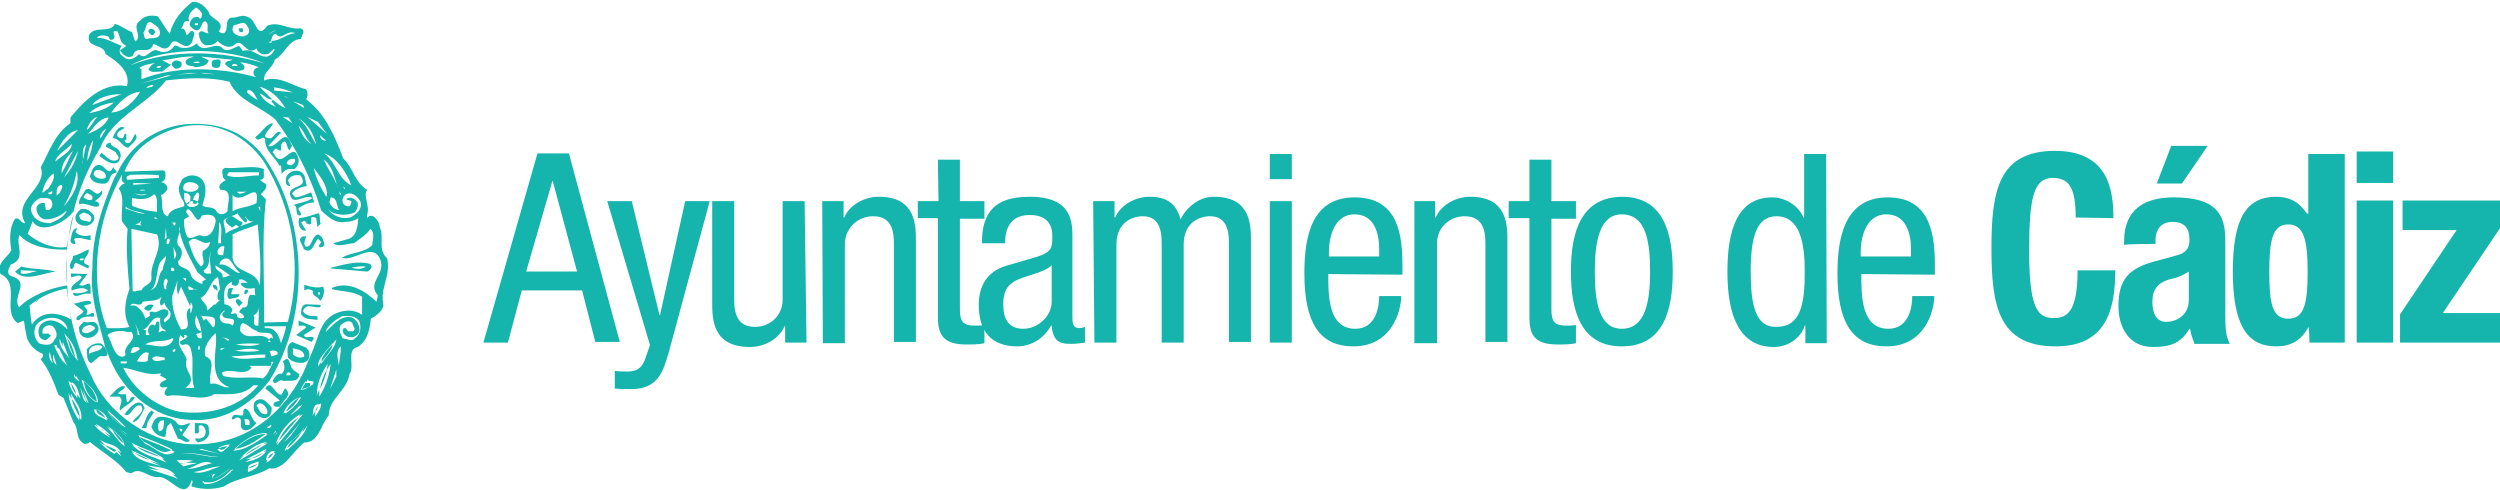 <?xml version="1.0" encoding="utf-8"?>
<!-- Generator: Adobe Illustrator 26.2.1, SVG Export Plug-In . SVG Version: 6.00 Build 0)  -->
<svg version="1.1" id="logo" xmlns="http://www.w3.org/2000/svg" xmlns:xlink="http://www.w3.org/1999/xlink" x="0px" y="0px"
	 viewBox="0 0 397.7 78" style="enable-background:new 0 0 397.7 78;" xml:space="preserve">
<style type="text/css">
	.st0{fill:#15B4AC;}
</style>
<g id="_Grupo_">
	<path id="_Trazado_" class="st0" d="M38.5,5.1c0.3,0,0.1-0.4,0.1-0.6h-0.6C38,4.8,38,5.2,38.5,5.1z"/>
	<path id="_Trazado_2" class="st0" d="M24.3,5.6c0.2-0.2,0.5-0.4,0.3-0.7c-0.2-0.5-1.3-0.4-0.9,0.3C23.9,5.4,24,5.6,24.3,5.6z"/>
	<path id="_Trazado_3" class="st0" d="M34.2,9.5c-0.3,0-0.6,0.3-0.5,0.7c0,0,0,0.1,0,0.1c0,0.5,0.5,0.5,0.9,0.5s0.5-0.6,0.5-1
		C35,9.3,34.6,9.5,34.2,9.5z"/>
	<path id="_Trazado_4" class="st0" d="M27.3,10.3c0.1,0.2,0.5,0.8,0.9,0.6c0.4,0,0.7-0.3,0.7-0.7c0-0.1,0-0.2,0-0.2
		C28.4,9.4,27.4,9.5,27.3,10.3z"/>
	<path id="_Trazado_compuesto_" class="st0" d="M46.6,56.4l0-1c0.7,0.2,1.8,0.3,1.8,1.3C47.8,57.1,47.1,56.8,46.6,56.4z M48.7,55.3
		c0,0-1.3-0.5-2.2-0.9c-1.1,0.5-0.7,1.7-0.7,2.5c0.7,0.7,1.5,0.9,2.5,0.8l0.4-0.2c0.6-0.2,0.6-1.4,0.4-1.7L48.7,55.3"/>
	<path id="_Trazado_compuesto_2" class="st0" d="M46.2,59.7h-0.7c0.1-0.3,0.3-0.7,0.7-0.3V59.7z M45,57.5c0.4,0.7,0.3,1.5-0.2,2
		c-0.5-0.3-1.1,0.5-1.4,1c0.3,1.2,0.9-0.4,1.7,0.1c0.9-0.1,2.5,0.3,2.5-1.1L47,59.1C45.7,58.4,46.4,56.2,45,57.5"/>
	<path id="_Trazado_5" class="st0" d="M45.3,61.8l-0.5,1c-1.2,0-1.6-2.6-2.6-1l2.3,1.9c-0.3,0.3-0.9,0-1,0.7c0.2,0.4,0.6,0.3,1,0.3
		c0.3-0.5,0.7-1,1.1-1.4l0.1-0.3c0.3-0.1,0.1-0.4,0.1-0.6C45.7,62.1,45.5,61.8,45.3,61.8z"/>
	<path id="_Trazado_compuesto_3" class="st0" d="M16.8,28.2v0.1c-0.7,0.3-1.5,0.1-1.9-0.5C14.9,26.3,17.2,27.3,16.8,28.2z
		 M16.7,29.2c1-0.2,0.5-1.4,1.6-1.7l0.3-0.1L18,26.6c-0.9,1.9-1.4-1.1-2.8-0.2c-0.6,0.4-0.6,1-0.9,1.6C14.5,29,15.7,29.3,16.7,29.2"
		/>
	<path id="_Trazado_compuesto_4" class="st0" d="M14.2,56.3c-0.3-1.2,1.2-1.7,2.1-1.2C16.1,55.9,14.9,55.8,14.2,56.3z M16.8,55.5
		l0-0.1l-0.6-0.7c-0.9-0.3-1.9,0.2-2.4,0.9c0.1,0.8-0.1,1.8,0.7,2.2l1.2-1c0.4-0.4,1.5,0.3,1.4-0.7v0L16.8,55.5"/>
	<path id="_Trazado_compuesto_5" class="st0" d="M46.9,25.3c0.2,0.5-0.2,0.7-0.5,1c-0.3,0-0.6-0.1-0.8-0.3
		C45.7,25.3,46.5,25.2,46.9,25.3z M42.2,22.2c-0.2,1.6,1.6,2.9,2.3,4.2l0.2-0.1l0.1,1.4c0.5-0.7,1-0.9,2-0.8c0.5-0.3,0.8-1,0.7-1.6
		c-0.8-3.3-2.6,1.9-3.9-0.8c-0.5-0.3,0.1-0.7,0.3-0.9c0.2,0.2,0.5,0.4,0.8,0.3c0-0.4-0.1-1.3,0.6-1.4c0.5,0.4,0.3,1.2,0.8,1.4
		c0-0.3,0.6-0.7,0.2-1c-0.9-2.9-2.3,0.9-3.6,0.3l2-2.1c-0.7-0.5-1,0.6-1.6,0.9c-2.2,0,0.2-1.6,0.3-2.4c-1,0-1.9,1.7-2.8,2.2
		C41.1,22.9,41.8,21.3,42.2,22.2"/>
	<path id="_Trazado_6" class="st0" d="M20.4,23.5c0.6-0.7,1.8-1.4,1.1-2.2l-0.6,1.1c-0.3,0.5-0.8,0.5-1.1,0c0,0,0.1-0.2,0.3-0.2
		v-0.9h-0.3c0,0.2-0.1,0.5-0.3,0.7c-0.3,0-0.6-0.1-0.8-0.3c-0.3-0.9,0.9-1,1.1-1.4c-1-0.5-1.6,1-1.9,1.7
		C19,21.9,19.4,23.4,20.4,23.5z"/>
	<path id="_Trazado_7" class="st0" d="M18.8,25.8c0.5-0.7,0.6-1.5-0.1-2.1c-0.3-0.3-1.1-0.4-1.1-1c-0.4,0-0.7,0.2-0.8,0.6l1.6,0.9
		c0.1,0.4,0.8,0.8,0.3,1.2c-1.1,0.6-1.9-0.7-2.6-1.1l-0.3,0.5C16.6,25.4,17.8,26.4,18.8,25.8z"/>
	<path id="_Trazado_8" class="st0" d="M46.7,27.2c-0.9,0.3-1.4,0.9-1.2,1.9c0,0.3,0.3,0.5,0.6,0.5c0,0,0.1,0,0.1,0l-0.4-0.9
		c0.4-0.9,1.4-0.9,2-0.8c1.4,2.1-1.4,1.4-1.7,2.8c0.3,2.4,2.4,0,3.6,0.8c-0.9,0.7-2,0.7-3,1.1c0.9,0.3,0,1.6,1.1,1.7
		c0.3-0.4-0.4-0.8-0.3-1.2c0.7-0.5,1.6-0.9,2.5-0.9c-0.3-0.7-0.2-0.9-0.5-1.6c-0.8,0.3-1.6,0.7-2.5,0.8c-0.2-0.2-0.5-0.4-0.5-0.7
		c0.6-0.7,1.5-1,2.3-1.1l-0.3-1.4C48.3,27.4,47.5,27,46.7,27.2z"/>
	<path id="_Trazado_compuesto_6" class="st0" d="M14.2,30.9c0.2,0,0.3,0.2,0.5,0.3v0.5c-0.5,0.3-1,0-1.4-0.3
		C13.4,31,13.8,30.5,14.2,30.9z M15.7,32.8c0.2-0.6-0.2-0.7-0.6-0.8c0.5-0.4,1.4-1,1.1-1.7c-1,1.5-1.5-0.8-2.6-0.1
		c-0.4,0.8-1.2,1.5-1,2.3C13.7,32.1,14.9,33.2,15.7,32.8"/>
	<path id="_Trazado_9" class="st0" d="M30.2,32c-0.2,0.1-0.3,0.2-0.5,0.4C29.9,32.5,30.1,32.5,30.2,32z"/>
	<path id="_Trazado_10" class="st0" d="M30.7,31.8c0,0.3,0,0.5,0.1,0.6c0,0,0.4,0.2,0.7-0.3C31.2,31.9,30.9,31.8,30.7,31.8z"/>
	<path id="_Trazado_compuesto_7" class="st0" d="M13.3,33.8c0.5,0.2,0.9,0.2,1.2,0.7c0.1,0.3,0,0.7-0.3,0.8c0,0-0.1,0-0.1,0
		c-0.5-0.3-1.2,0-1.4-0.7C12.4,34.1,12.9,34.1,13.3,33.8z M13.9,35.9c0.7-0.2,1.4-0.9,1-1.7c-0.5-0.6-1.2-1.2-2.1-0.9
		c-0.3,0.3-0.9,0.9-0.8,1.4C12,35.6,13,36,13.9,35.9"/>
	<path id="_Trazado_11" class="st0" d="M47.5,35.3c0,0.7,0.4,1.5,1.2,1.4l-0.8-1.3l0.5-0.3c0.1,0.1,0.4,0.2,0.3,0.4
		c1.7,0.9-0.1-1.7,1.6-0.8l0.2,1.4l0.5-0.5c-0.2-0.5,0-1.2-0.3-1.7c-1,0.3-2,0.7-3.1,0.8L47.5,35.3z"/>
	<path id="_Trazado_12" class="st0" d="M14.9,50.4c0.3-1.4-0.8,0-1.2-0.4c0.6-0.6-0.4-1.2-0.3-1.4l1.1-0.3c0-1-2.1,0-2.8,0l1.6,1.2
		c-0.3,0.7-1.3,0.6-1.1,1.4c0.2,0,0.3,0,0.3,0.1C13.1,50.3,14,50.3,14.9,50.4z"/>
	<path id="_Trazado_13" class="st0" d="M37.7,47.6C37.1,48,38,48.5,38,48.8l0.6-0.7C38.3,48,38.2,47.5,37.7,47.6z"/>
	<path id="_Trazado_14" class="st0" d="M23.8,49.4c0.4-0.2,0.4-0.7,0.7-0.8c-0.6-0.4-1.3,0-1.6,0.5C23.2,49.3,23.4,49.5,23.8,49.4z"
		/>
	<path id="_Trazado_15" class="st0" d="M47.9,50c0.7,1,1.7,0.7,2.6,0.9v-0.6c-0.9,0-1.9,0-2.3-0.8c0.5-1.5,1.9-0.3,2.8-0.7v-0.3
		l-2.3-0.1C47.9,48.5,47.9,49.4,47.9,50z"/>
	<path id="_Trazado_16" class="st0" d="M47.5,51v0.8c0.5,0.1,1-0.2,1.2,0.3l-1.6,1.2l2.5,1.1c0-0.2,0.6-0.5,0.1-0.8
		c-0.5-0.1-1.1,0.3-1.4-0.3l1.9-1.2L47.5,51z"/>
	<path id="_Trazado_compuesto_8" class="st0" d="M13.1,52.8c-0.2-0.8,0.7-1,1.2-1.1c0.3,0.1,1.2,0.3,0.6,0.8
		C14.4,52.8,13.7,53.3,13.1,52.8z M14.7,53.6c0.6-0.3,1.2-0.9,0.9-1.7c-0.5-1.2-1.4-0.4-2.3-0.7c-0.3,0.4-0.9,0.7-0.7,1.2
		C12.6,53.6,13.8,54,14.7,53.6"/>
	<path id="_Trazado_17" class="st0" d="M21.4,63.2c-0.8-0.3-0.6,0.7-1.2,0.8l-0.2-1.3c-0.4,0-0.9,0.1-1.2-0.1c0.3-0.5,1-0.6,1.1-1.1
		c-0.9-0.4-1.8,1-2.5,1.6H19c0.8,0.7-0.2,1.5,0.1,2.2C19.9,64.5,21.3,63.9,21.4,63.2z"/>
	<path id="_Trazado_compuesto_9" class="st0" d="M42.2,65.9c-0.9,0-1-0.9-1.4-1.4c0.6-0.8,1.4,0,1.7,0.7
		C42.5,65.4,42.7,65.9,42.2,65.9z M41,63.6c-0.7,0.2-0.7,1-0.6,1.7c0.4,0.7,1,1.3,1.8,1.2s1.1-0.9,1-1.7C42.6,64.2,42,63.2,41,63.6"
		/>
	<path id="_Trazado_18" class="st0" d="M19.8,65.9c1.1,0.7,1.2-1.6,2.6-1.4c0.9,1-1,1.9-1.3,2.6c0.9,0.1,1.5-1.4,1.9-2.2
		C22.2,62.8,20.4,65.1,19.8,65.9z"/>
	<path id="_Trazado_compuesto_10" class="st0" d="M39.7,67.6h-0.7l-0.1-0.9c0.3-0.1,0.7,0,0.8,0.3c0,0,0,0.1,0,0.1L39.7,67.6z
		 M39.1,65c-0.7,0.1-0.2,0.8-0.5,1.1l-1.2-0.1c-0.3,0-0.5,0.3-0.5,0.6c0,0,0,0.1,0,0.1c0.3,0.1,0.5-0.2,0.8-0.3
		c1.2,0.1,0.2,1.4,0.9,1.9c0.9,0.5,1.7-0.4,2.2-1C39.9,66.7,39.9,65.3,39.1,65"/>
	<path id="_Trazado_19" class="st0" d="M24.1,65.3c-0.9,0.7-0.9,1.9-1.6,2.8h0.8c0-1,0.7-1.7,1.2-2.5L24.1,65.3z"/>
	<path id="_Trazado_compuesto_11" class="st0" d="M28.8,68.7l-0.3-0.5c0.2,0,0.4,0,0.5,0.1S28.9,68.6,28.8,68.7z M25.3,68.6
		c-0.3-0.7-0.2-1.9,0.8-1.7C26,67.4,26.2,68.6,25.3,68.6 M28.3,67.5c-0.5-0.9-1.7-1.2-2.8-1.2c-0.8,0-1.2,0.9-1.4,1.6
		c0.3,1,1.2,1.6,2.2,1.6c0.2-0.8,0-1.8,0.9-2.2l1.1,2.5c0.7,0,1.2,0.9,1.9,0.3L29,69.2l1.3-1.9C29.6,67.4,29,67.9,28.3,67.5"/>
	<path id="_Trazado_20" class="st0" d="M31,67.3v1.6c1.4,0.4-0.1-1.6,1.2-1.2c0.4,0.3,0.6,0.8,0.5,1.2c-0.1,0.8-0.9,1-1.6,0.8V70
		c0.2,0.2,0.3,0.5,0.7,0.3c0.7-0.1,1.8-0.9,1.4-1.9C33.4,67,31.9,67.4,31,67.3z"/>
	<path id="_Trazado_21" class="st0" d="M12,56.9c-0.3-1.2-0.7-2.3-1.4-3.3C11.1,54.8,11.2,56,12,56.9z"/>
	<path id="_Trazado_22" class="st0" d="M10.3,55.9L10,55.1C10.1,55.4,10.2,55.6,10.3,55.9z"/>
	<path id="_Trazado_23" class="st0" d="M10.1,57.3l-0.8-1.6C9.5,56.2,9.8,56.7,10.1,57.3z"/>
	<path id="_Trazado_24" class="st0" d="M12.1,60.2c0,0.1,0.1,0.2,0.1,0.3l0,0L12.1,60.2z"/>
	<path id="_Trazado_25" class="st0" d="M15.4,63.9c-0.1-1.3-1-2.4-2.1-3.3C13.5,61.9,14.1,63.3,15.4,63.9z"/>
	<path id="_Trazado_26" class="st0" d="M12.1,62.7c-0.1-0.6-0.4-1.2-0.8-1.7C11.4,61.6,11.7,62.2,12.1,62.7z"/>
	<path id="_Trazado_27" class="st0" d="M11.4,63.4c0.2,1,0.7,2,1.3,3C12.6,65.2,12,64.3,11.4,63.4z"/>
	<path id="_Trazado_28" class="st0" d="M15.3,65.1c0,0.8,0.9,1,1.5,1.4C16.4,65.9,15.9,65.4,15.3,65.1z"/>
	<path id="_Trazado_29" class="st0" d="M19.6,67.8l-2.4-2.2C17.8,66.5,18.6,67.3,19.6,67.8z"/>
	<path id="_Trazado_30" class="st0" d="M16.1,68.2c0.1,0.1,0.3,0.2,0.4,0.3C16.3,68.5,16.2,68.3,16.1,68.2z"/>
	<path id="_Trazado_31" class="st0" d="M19.7,70.5c-0.5-0.9-1.1-1.6-1.9-2.2C18.4,69.2,19,70.2,19.7,70.5z"/>
	<path id="_Trazado_32" class="st0" d="M22.9,70.3c1.4,0.5,2.8,2.3,4.3,1.3c-1.7-0.8-3.3-1.4-5.1-2.1L22.9,70.3z"/>
	<path id="_Trazado_33" class="st0" d="M18.2,71.9l0.3-0.3c-0.6-0.3-1.2-0.6-1.8-0.8C17.1,71.2,17.7,71.6,18.2,71.9z"/>
	<path id="_Trazado_34" class="st0" d="M25.5,72.7c-1.2-0.7-2.6-1.1-3.8-1.7C22.8,71.9,24.2,72.3,25.5,72.7z"/>
	<path id="_Trazado_35" class="st0" d="M21.4,72c0.7,0.6,1.6,1,2.5,1.2L21.4,72z"/>
	<path id="_Trazado_36" class="st0" d="M28.6,73.7l0.1,0.1c0.2,0,0.5-0.1,0.7-0.1H28.6z"/>
	<path id="_Trazado_37" class="st0" d="M25.8,74.9c0.5,0.1,1,0.3,1.5,0.5C26.9,75.2,26.4,75,25.8,74.9z"/>
	<path id="_Trazado_38" class="st0" d="M51.1,57.6c0.8-0.9,1.7-1.9,1.8-2.8C52.1,55.6,51.2,56.6,51.1,57.6z"/>
	<path id="_Trazado_39" class="st0" d="M50.9,61.9c0.5-1,0.9-2,1.1-3.1C51.4,59.8,51.1,60.8,50.9,61.9z"/>
	<path id="_Trazado_40" class="st0" d="M49,61.6c0.1-0.1,0.2-0.1,0.3-0.2c0.3-0.7-0.4-0.4-0.7-0.5l-0.6,1
		C48.5,61.8,48.7,61.7,49,61.6z"/>
	<path id="_Trazado_41" class="st0" d="M45.5,65.5c0.9-0.6,1.6-1.3,2.1-2.3C46.7,63.8,45.9,64.6,45.5,65.5z"/>
	<path id="_Trazado_42" class="st0" d="M50.2,65.5c0.2-0.3,0.3-0.6,0.4-0.9C50.4,64.8,50.2,65.1,50.2,65.5z"/>
	<path id="_Trazado_43" class="st0" d="M44.3,70.2l3.2-3.8C46.1,67.3,45,68.6,44.3,70.2z"/>
	<path id="_Trazado_44" class="st0" d="M42.7,67.9c0.1,0,0.3-0.2,0.3-0.3L42.7,67.9L42.7,67.9z"/>
	<path id="_Trazado_45" class="st0" d="M48,68.7c-0.9,0.9-2,1.6-2.3,2.6C46.6,70.6,47.4,69.7,48,68.7z"/>
	<path id="_Trazado_46" class="st0" d="M37.4,71.4c1.8-0.2,3.4-1.3,4.9-2.4C40.3,69.1,38.8,70.2,37.4,71.4z"/>
	<path id="_Trazado_47" class="st0" d="M38.9,72.5l2.9-1.8C40.8,71.1,39.7,71.7,38.9,72.5z"/>
	<path id="_Trazado_48" class="st0" d="M36.2,71c-0.5,0-0.9,0.1-1.4,0.3l0.1,0.1C35.4,71.8,35.8,71.3,36.2,71z"/>
	<path id="_Trazado_49" class="st0" d="M40.1,72.9c0.7-0.1,1.3-0.5,1.8-0.9L40.1,72.9z"/>
	<path id="_Trazado_50" class="st0" d="M43.5,72.1c-0.5,0.1-0.8,0.5-0.9,0.9C42.9,72.8,43.3,72.5,43.5,72.1z"/>
	<path id="_Trazado_51" class="st0" d="M39.5,74.5C39.5,74.5,39.5,74.5,39.5,74.5c0.6-0.1,1-0.3,1.5-0.7
		C40.5,74,39.8,74.2,39.5,74.5z"/>
	<path id="_Trazado_52" class="st0" d="M36.9,74.6h-0.3c-0.9,0.5-1.8,1.5-2.8,1.5c0,0,0,0,0-0.1l0,0c-0.1-0.2,0-0.4,0.2-0.6
		c-0.7,0.1-1.3,0.5-1.8,1l0.3,0.3C34.3,77,35.7,75.9,36.9,74.6z"/>
	<polygon id="_Trazado_53" class="st0" points="5.8,48 6.4,47.4 5.6,48 	"/>
	<path id="_Trazado_compuesto_12" class="st0" d="M60.1,47L59.9,48c-1.7-1.6-4.3-3.4-7.1-2.2V46c1.6,0.4,3.4,0.3,4.8,1.2v2.9
		c-1.3-1-3.1-0.8-4.5-0.1c-2.1,1.2-2.4,3.4-3.2,5.4l-1.7,4c-0.7,1.2-1,2-2,3.3l-0.4,0.6c-4.1,5.2-9.7,7.9-16.5,7.3
		c-6.2-0.7-12.4-5.1-14.9-11.1c-2.2-4.4-3.5-9.2-3.7-14.1C8,45.8,4.9,47,3,48.9c-1.1-1.9,2-4.1-1.3-5c-0.8-0.5-0.2-1.3,0-1.8
		c2.6-0.9,0.7-3.3,1.4-4.7c1.7,1.9,5,2.4,7.5,2.3v1c0-1,0.2-2.1,0.3-3.1l-0.3,1.7c-3.3,0.5-6.2-2.1-6.2-2.1l0.8-2
		c1.4,2.3,5.4,0,6.4-1.5l0,0.3c0.9-3.8,2.4-7.3,4.4-10.6c2-4.9,7.5-6.8,10.4-10.6c3.4-0.4,6.9-0.6,10.1,0.2c1.3,3,4.9,3.9,7.3,6
		c3.3,4.4,5.7,9.3,7.3,14.5c1.1,1,2.2,2.1,3.9,1.8c0.7,0,1.4-0.2,2-0.6c-0.1,1.2-0.2,3.1-1.9,3.4L53,38.7c1,0.7,2.2,0,3.3,0
		c0.9-0.7,2.1-1.4,2.6-2.3c0.8,0.7,0.4,1.7,0.3,2.6c-1.3,1.3-3.4,1.1-4.8,2c1.9,0.7,4.9-2.6,6.1,0.3C61.4,43.7,58.3,44.9,60.1,47z
		 M56.5,53.8c-0.5,0.6-1.4,0.1-2,0c-0.3-0.6-0.7-1.4-0.3-2.1c0.5-0.4,1.4-1,1.9-0.2c0,0.4,0.6,0.8,0.1,1.2h-0.9
		c0-0.3-0.2-0.3-0.3-0.5h-0.3c-0.5,0.5,0.1,1.2,0.7,1.4c0.8,0.2,1.6-0.2,1.8-1c0,0,0,0,0-0.1c0-0.9-0.5-1.6-1.2-2
		c-1.9-0.5-3.3,1.6-4.2,2.3c0.4-1.2,1.6-1.9,2.6-2.5c1-0.1,2.3-0.1,2.8,0.9C57.5,52.2,57.3,53.2,56.5,53.8 M53.9,58.1
		c-0.1-0.9-0.6-2.2,0.3-3C54.3,56,54,57.1,53.9,58.1 M51.1,57.9c0-0.1,0-0.2,0-0.3c-0.2,0.2-0.3,0.4-0.5,0.7
		c-0.1-1.3,1.4-2.5,2.3-3.7c0,0,0,0.1,0,0.1c0.2-0.2,0.4-0.5,0.6-0.7C53.4,55.3,51.9,56.6,51.1,57.9 M53.5,59.9l-1,2l1-3.1V59.9
		 M50.8,63.1c0-0.4,0-0.8,0-1.1c-0.1,0.3-0.3,0.6-0.4,0.9c0-1.9,0.7-3.5,1.7-5c0,0.4-0.1,0.8-0.2,1.1c0.2-0.4,0.4-0.7,0.7-1.1
		C52.4,59.7,51.8,61.5,50.8,63.1 M50.1,66.3c0-0.3,0.1-0.6,0.1-0.9c-0.1,0.3-0.4,0.5-0.5,0.8c0.2-0.7,0-1.8,0.9-1.9c0,0,0,0.1,0,0.1
		c0.1-0.1,0.3-0.2,0.5-0.2C51.1,65,50.5,65.7,50.1,66.3 M45.7,71.6c0-0.1,0-0.2,0-0.2c-0.1,0.1-0.3,0.2-0.4,0.4
		c0.1-1.5,2.5-2.3,3.1-3.9c-0.1,0.3-0.2,0.6-0.4,0.9c0.4-0.3,0.7-0.8,0.9-1.2C48.5,69.2,47.1,70.3,45.7,71.6 M47.8,67.2l-1.7,2.3
		l-1,0.9L47.8,67.2 M47.8,62l0.8-1.4c0,0.1,0,0.2,0.1,0.2l0.3-0.5c0,0.7,1.2-0.1,0.8,0.8c-0.2,0.2-0.5,0.4-0.8,0.5
		C48.7,61.9,48.2,62,47.8,62 M46.1,66.1l1.7-1.7C47.4,65.2,46.8,65.6,46.1,66.1 M48.1,64.3c-0.4,0.8-1.1,1.2-1.8,1.7L48.1,64.3
		 M47.9,63.2c-0.5,1-1.5,1.9-2.5,2.6c0,0,0-0.1,0-0.2c-0.1,0.1-0.2,0.1-0.3,0.2c0.2-1,1.4-2.1,2.3-2.5l0,0
		C47.7,63.3,47.9,63.2,47.9,63.2 M43.9,70.6c0.4-1.6,2.1-3.8,3.9-4.7l-0.3,0.4c0.2-0.1,0.4-0.3,0.7-0.4l-4.1,4.9
		c0-0.2,0.1-0.5,0.2-0.7L43.9,70.6 M44.1,68.8v0.1l-0.5,0.5L44.1,68.8 M43.9,68.7l-0.5,0.4l0.5-0.6V68.7 M42.4,73.6
		c0-0.2,0.1-0.4,0.1-0.5c0,0-0.1,0.1-0.2,0.1c0.1-0.7,0.5-1.6,1.4-1.4c0,0.1-0.1,0.2-0.2,0.3c0.1,0,0.2,0,0.3,0
		C43.5,72.7,43,73.3,42.4,73.6 M39,73.5l1.1-0.6c-0.3,0.1-0.7,0.1-1,0.2l3.3-1.7c-0.1,0.2-0.3,0.4-0.5,0.6l0.5-0.3
		C41.7,72.8,40.3,73.3,39,73.5 M41.1,73.8c0.1,0.6-1,1-1.6,1.3c-0.1-0.2-0.1-0.4,0-0.6c-0.2-0.7,1-0.8,1.6-1.1
		C41.2,73.6,41.1,73.7,41.1,73.8L41.1,73.8 M38.2,72.9c1.2-1.2,2.6-2.4,4.3-2.6l-0.7,0.4c0.2-0.1,0.5-0.1,0.8-0.2L38,73.3
		c0.3-0.3,0.6-0.6,0.9-0.9L38.2,72.9 M43.1,67.6c0.2,0,0,0.4-0.3,0.5h-0.3l0.1-0.1h-0.2L43.1,67.6C43,67.5,43,67.6,43.1,67.6
		L43.1,67.6 M37.3,71.4c1.4-1.2,3.1-2.6,5.2-2.5c-0.1,0-0.1,0.1-0.2,0.2h0.3c-1.6,1.1-3.4,2.5-5.5,2.6l0.4-0.3L37.3,71.4 M32.5,77
		l-0.3-0.4c0,0,0,0,0.1-0.1v0c0.5-0.6,1.1-1.1,1.9-1.1c0,0,0,0-0.1,0.1h0.1c-0.2,0.2-0.4,0.4-0.4,0.6c0.9,0,1.7-0.9,2.6-1.4h0.5l0,0
		h0.2C35.9,75.9,34.4,77.1,32.5,77 M30.8,75.1c1.5-0.2,2.8-0.9,4.3-0.9C33.7,74.5,32.5,75.5,30.8,75.1 M29.7,74.6
		c1.2-0.2,2.5-1.6,4-0.9C32.3,74,31.2,74.6,29.7,74.6 M34.8,72.7c-1.9,0.1-3.9-0.8-5.9-0.5C30.6,71.8,32.8,72.6,34.8,72.7 M35,72.2
		l-3.3-0.7l0.3-0.1L35,72.2 M34.8,71.2c0.6-0.3,1.2-0.5,1.9-0.5c-0.1,0-0.3,0.1-0.4,0.3h0.2c-0.6,0.2-1.1,1.3-1.7,0.7l-0.2-0.2
		l0.4-0.2L34.8,71.2 M28.7,73.8L28.7,73.8l-0.6-0.6c0.7,0,1.7-0.1,2.6,0.1c-0.4,0.1-0.8,0.2-1.2,0.3c0.6,0,1.2,0,1.8,0.1
		c-0.7,0.1-1.4,0.3-2.1,0.5L28.7,73.8 M23.6,74.5c0.7,0.2,1.5,0.2,2.3,0.4c-0.9-0.2-1.7-0.5-2.5-0.9c1.5,0.4,3.4,0.2,4.5,1.6
		c-0.2-0.1-0.4-0.1-0.6-0.2c0.4,0.2,0.7,0.5,1,0.8C27.1,75.6,25.1,75.2,23.6,74.5 M26.2,73.1c-0.2-0.1-0.5-0.2-0.7-0.3
		c0.4,0.2,0.7,0.5,1,0.8c-1.6-0.8-4.2-1.3-5.5-2.9c0.2,0.1,0.5,0.3,0.7,0.4c-0.3-0.2-0.6-0.4-0.8-0.7C22.5,71.4,24.6,71.7,26.2,73.1
		 M27.8,71.9c-1.7,1.2-3.2-0.8-4.7-1.3l-1-1.1l0.1,0l-0.2-0.3c1.9,0.8,3.7,1.4,5.4,2.3l-0.1,0.1C27.4,71.7,27.6,71.8,27.8,71.9
		 M21,71.9l0.4,0.2c-0.2-0.1-0.3-0.3-0.5-0.5l4.5,2.2c-0.5-0.2-1-0.3-1.6-0.5l1.9,0.9C24,73.6,21.9,73.4,21,71.9 M18.8,68.3l1.1,0.9
		l0.3,0.3L18.8,68.3 M16.3,67.5c0.5,0.3,0.9,0.6,1.4,0.9c-0.3-0.4-0.8-0.8-1.2-1c1.3,0.8,2.8,1.8,3.3,3.3c0,0-0.1,0-0.1-0.1
		c0,0.1,0.1,0.3,0.2,0.4C18.8,70.5,17.9,68.3,16.3,67.5 M19.3,72.6l-0.8-0.7l-0.3,0.3c-0.9-0.5-1.8-1.2-2.5-2
		c-0.2-0.2-0.3-0.4-0.5-0.6c0.1,0.2,0.3,0.4,0.5,0.6c0.3,0.3,0.6,0.5,1,0.6c-0.3-0.3-0.6-0.6-0.8-0.9c-0.2-0.1-0.3-0.3-0.5-0.5
		c0.1,0.2,0.3,0.4,0.5,0.5c1.1,1,2.6,0.5,3.4,2.2l-0.8-0.7l0,0C18.9,71.8,19.1,72.2,19.3,72.6 M16.1,68.3c-0.3-0.3-0.7-0.6-0.9-0.9
		c0.9,0.5,1.7,1.1,2.4,1.9c-0.3-0.1-0.7-0.4-1-0.6c0.3,0.3,0.6,0.5,0.9,0.9c-0.9-0.5-1.8-1.1-2.5-2C15.4,67.7,15.8,68,16.1,68.3
		 M17.2,66.8c-0.1-0.1-0.2-0.2-0.4-0.3c0.1,0.1,0.2,0.2,0.2,0.4c-0.7-0.6-2.1-0.7-2-1.8c0.1,0,0.1,0.1,0.2,0.1c0,0,0-0.1,0-0.1
		C16.1,65.3,16.8,65.9,17.2,66.8 M20.3,69.2l-1.4-1.1l1.1,0.8L20.3,69.2 M17.2,65.3l2.8,2.6c-0.1,0-0.2-0.1-0.3-0.2l0.3,0.3
		c-1.1-0.5-2.5-1.5-2.9-2.8l0.2,0.2C17.3,65.5,17.2,65.4,17.2,65.3 M13,60.4c0.1,0.1,0.2,0.1,0.3,0.2v0c1.2,0.9,2.2,2,2.3,3.4
		c-0.1,0-0.1-0.1-0.2-0.1v0.1C13.9,63.3,13.3,61.8,13,60.4 M13,61.6l1.1,2.5C13.5,63.8,13.4,62.4,13,61.6 M12.7,61.5l1.1,2.6
		C13.1,63.7,13,62.3,12.7,61.5 M12.9,66.8c-0.1-0.1-0.2-0.3-0.3-0.5c0,0.2,0,0.4,0,0.6c-0.9-1.3-1.6-2.8-1.7-4.4
		c0.1,0.3,0.3,0.6,0.5,0.9c0-0.3-0.1-0.5-0.1-0.8C12,64,13.2,65.1,12.9,66.8 M10.3,57.8c-0.8-0.8-1.3-1.9-1.7-2.9H9l0.3,0.8
		c0-0.1-0.1-0.2-0.1-0.3h0.2l1.3,2.8c-0.3-0.3-0.5-0.6-0.7-0.9L10.3,57.8 M8.5,56.4l0.5,1.7C8.5,57.7,8.3,57,8.5,56.4 M7.9,56
		l0.5,1.8C7.9,57.3,7.7,56.6,7.9,56 M6.2,54.6c-0.8-0.8-0.9-1.8-0.5-2.8c1-1.5,4.1-1.9,5,0.3v0.3c-1-1.1-2.5-1.9-3.8-1.1
		c-0.9,0.5-0.9,1.6-0.6,2.3c0.3,0.4,0.9,0.7,1.3,0.3l0.5-0.5l-0.5-0.4c-0.1,0.2-0.5,0-0.7,0.1c-0.3-0.1-0.1-0.5-0.1-0.7
		c0.3-0.6,1-0.8,1.6-0.5c0.6,0.6,0.9,1.6,0.2,2.2C8.3,55.1,6.9,54.9,6.2,54.6 M12,56.9L12,56.9c-1.1-1-1.2-2.6-1.8-3.9
		c0.2,0.2,0.3,0.4,0.5,0.6v0c1,1,1.4,2.4,1.7,3.8C12.2,57.2,12.1,57.1,12,56.9 M12.3,60.4c0,0.1-0.7-0.4-0.5-0.9l0.3,0.6
		c0-0.1,0-0.2,0-0.3l0.5,0.8C12.6,60.7,12.4,60.6,12.3,60.4 M10.6,56.5c-0.3-0.4-1.3-1.6-1.1-2.6l0.5,1.3c0-0.2-0.1-0.5,0-0.8l1,2.6
		c-0.2-0.3-0.5-0.7-0.7-1L10.6,56.5 M12.3,63.3c-0.7-0.8-1.2-1.7-1.4-2.7c0.2,0.1,0.3,0.2,0.5,0.4c0,0,0-0.1,0-0.2
		c0.9,0.4,1.1,1.7,1.4,2.6c-0.2-0.2-0.4-0.5-0.5-0.7L12.3,63.3 M5.1,51.6c-0.1,0.2-0.4-3-0.4-3c1.7-1.4,3.7-2.3,5.9-2.7l0.7,4.9
		C11.1,50.7,7.3,48.4,5.1,51.6 M6.4,31.5c0.7,0,1.8-0.2,1.9,0.8c0.1,0.4-0.1,0.9-0.5,1.1H7.3l-0.2-1.1c-0.6-0.1-1.2,0.2-1.3,0.8
		c0,0,0,0.1,0,0.1c0,0.8,0.6,1.6,1.4,1.7c1.4,0,2.5-0.6,3.4-1.4c-0.2,0.9-1.6,1.6-2.6,2c-1.2,0-2.5-0.4-2.9-1.6
		C4.5,33,5.5,31.9,6.4,31.5 M8.1,30.9H7.8c-0.4-0.3,0.3-0.3,0.5-0.5C8.3,30.6,8.4,30.8,8.1,30.9 M8.5,27.6c0.3,0.7-0.3,1.7-0.9,2.5
		c-0.4,0-0.5,0.6-0.9,0.5C7,29.5,7.4,28.4,8.5,27.6 M11.4,22.9c0.1,1.1-1.7,2-2.6,2.8C8.9,24.7,10.6,23.8,11.4,22.9 M12.4,20.7
		L9.1,24C9.7,22.7,10.8,20.9,12.4,20.7 M10.1,32.9c1-1.7,1.8-3.7,2.1-5.7C12.8,29.2,11.5,31.3,10.1,32.9 M10.2,28.2l2.2-4.2
		C12.1,25.6,11.3,27,10.2,28.2 M9.4,30.8L9,31.1c0-0.8,0-1.6,0.8-1.7C10.1,29.7,9.7,30.3,9.4,30.8 M9.8,27.6
		c-0.1-1.5,0.8-2.6,1.8-3.6C11,25.1,10.5,26.4,9.8,27.6 M13.7,23l-0.5,2.4c0,0.2,0,0.5-0.1,0.7l0.1-0.7C13.2,24.6,13,23.5,13.7,23
		 M14.8,22.3c-0.1,1.1-0.4,2.3-0.9,3.3C13.9,24.5,14.2,23.3,14.8,22.3 M15.5,18.6c-0.6,0.5-0.9,1.5-1.7,2.1
		C13.9,20.2,14.5,18.8,15.5,18.6 M16.9,20.5c-0.3,0.5-0.6,1-0.9,1.5C15.7,21.6,16.4,20.7,16.9,20.5 M14,21.3
		c0.8-0.8,1.8-2.6,3.3-2.6C16.7,20.1,15.2,20.8,14,21.3 M18.1,16.3c-1.1,1.1-2.5,1.4-3.9,1.7C15.2,17,16.7,16.5,18.1,16.3 M19.3,15
		l-4.6,1.7C15.2,15.7,17.4,14.9,19.3,15 M22.3,14.6c-1,1.6-2.6,3.2-4.6,3.3C18.6,16.6,20.4,14.7,22.3,14.6 M31.5,3.7V4H31V3.7H31.5
		 M19.5,8.9c-0.6-0.3-0.5-1-0.3-1.4l0.2-0.2C18.2,6.9,16.9,6,15.4,6c0.4-0.5,1.3-0.4,1.8-0.2c0.2,0.2,0.2,0.7,0.7,0.5
		c0.9-0.4-0.6-1.6,0.8-1.3C19.2,6,19,6.8,20.1,7.3l-1,0.7c0.4,0.7,1.2,1.4,2,0.9c0.6-2,2.7,0.1,3.3-1.9c0.9,0.2,1.7,1.3,2.6,0.3
		c0.9-2.2,2.4,1.5,3.6-0.7c0-0.6,0.7-1.2,0-1.7c-0.4,0-0.6,0.6-0.9,0.7c-0.2-0.5-0.3-1.3-1-1c0.7-0.4,0.2-1.5,1.4-1.2
		c-0.3-0.9,0.2-1.6,1.1-2.2c0.4,0.2,0.7,0.6,0.9,0.9c0,0.3,0.1,0.7-0.3,0.9c-0.2-0.5-0.9-0.3-1.1-0.1c-0.4,0.3-0.6,0.8-0.5,1.2
		c0.3,0.3,0.7,0.8,1.3,0.7c0.7-0.4,0.5-1.4,1.2-1.4c0.7,0.5,0,1.3,0.5,1.9c-0.6,0.1-1.1-0.8-1.6,0c0.1,0.7,0.3,1.6,1.1,1.9
		c0.7,0,1.4,0,1.9-0.7c0.7,0.7,1.7,1.3,2.6,0.7c1.4-1.5,1.9,1.9,3.6,0.5c0.2,0.7,1,1.1,1.7,0.9c0.2,0,0.3-0.1,0.5-0.3
		c0.2-0.1,0.4-0.5,0.7-0.5c-0.2,0.6-0.6,1-1.2,1.2c-1.6,0.1-2.2-1.4-3.9-0.9c-0.1-0.3-0.4-0.6-0.6-0.8c-0.9,0.3-1.6,1-2.5,0.5
		c-1.1-1.5-3.1,1-4.2-0.9c-0.8,0.7-1.8,0.9-2.8,0.6c-0.2-0.2-0.5-0.3-0.8-0.2c-0.5,0.9-1.6,1.2-2.5,0.8c-1.2-0.7-1.9,1.7-3.1,0.5
		C21.5,9.3,20.4,9.9,19.5,8.9 M24,3.5c0.4,0.4,1.3,0.7,1.4,1.4c0.3,1.2-0.9,1.2-1.7,1.2c-0.9,0.4-0.7-0.5-0.9-0.9
		C23.3,4.7,23.1,3.4,24,3.5 M37.2,4c0.9-0.1,1.6-0.8,2.1,0.1l0.3,0.5c0.2,0.8-0.5,1.2-1.1,1.2C37.7,5.7,36.5,5.2,37.2,4 M43.9,5.4
		c0.9,1.2,1.7-0.8,3.1-0.1c-1.4,0-2.3,1.2-3.8,1.2v0.3h-0.8C43.6,6.9,42.9,5.4,43.9,5.4 M43.9,4.8c-0.4,0.2-0.9,0.5-1.2,0.8
		C43,5.2,43.5,4.9,43.9,4.8 M37.8,10.5h-0.9C36.9,10,37.7,10.1,37.8,10.5 M31.8,9.9c-0.3,0.2-0.6,0.1-1.1,0.1
		C31,9.8,31.5,9.7,31.8,9.9 M24.9,10.8c0-0.3,0.4-0.3,0.7-0.3c0,0.2-0.1,0.2-0.2,0.3H24.9 M24.4,13.5c-0.1,0.5-0.7,0.3-1,0.5
		l-0.1-0.1C23.7,13.6,24.1,13.5,24.4,13.5 M22.4,13.3l4.2-1.3h0.7L22.4,13.3 M31.5,11.6l-3.5,0.3l2.3-0.3H31.5 M34.2,11.8h-0.3
		l-1.4-0.1l-0.7-0.1h0.1l0.6,0L34.2,11.8 M40.8,12.3c-5.6-1.6-12.7-1.9-18.3,0.3v-1.6c-0.1,0-0.2-0.1-0.3-0.2
		c0.6-0.5,1.6-0.6,2.5-0.8c-0.5,0.2-0.9,0.6-1.1,1.1c0.6,0.6,1.5,0.2,2.2,0.3l1.4-1.1l-1.4-0.7c1.7-0.2,3.3-0.7,5.1-0.6
		c-0.5,0.2-1.1,0.2-1.4,0.8c0.1,0.9,1,0.5,1.6,0.9c0.8-0.1,1.9-0.2,2.1-1.1l-1.2-0.6l5,0.5c-0.4,0.3-1,0-1.2,0.7
		c0.7,0.7,1.7,1.4,2.9,0.9c0.5-0.5-0.1-0.9-0.5-1.2c1,0.1,2,0.4,3,0.8c-0.3,0.1-0.6,0.1-0.8,0.5C40.2,11.6,40.4,12.1,40.8,12.3
		 M39.4,14.3c0.9,0,1.2,1,1.6,1.6c-0.6-0.3-1.2-0.7-1.7-1.2L39.4,14.3 M20.7,10.4c6.1-3.2,15.4-2.8,21.4-0.3
		C35.5,8.1,27.4,7.7,20.7,10.4 M45.4,17.2c-0.8-0.3-1.3-0.8-2-1.3c-0.5,0.3,0.2,0.5,0.2,0.8l0.3,0.3c-1.1-0.4-2-1.1-2.6-2.1
		c0.5,0,1.3,1.1,2,0.9l-2-2C43.2,14.3,44.5,15.7,45.4,17.2 M45.8,15.5l-0.7-0.1h0.5L45.8,15.5 M46.5,19.6L45,18.6l0.9,0.1L46.5,19.6
		 M43.6,13.9c1,0.1,2,0.4,3,0.8l-3-0.3V13.9 M48.4,17.2l-1.8-1.1l1.6,0.6L48.4,17.2 M47.5,20c0.9,0.8,1.1,2,2,2.9
		C48.4,22.3,47.9,21.1,47.5,20 M50.3,23c-0.9-1.4-1.4-3-2.8-4.2C48.9,19.7,49.9,21.2,50.3,23 M50.6,19.4l1.4,1.9l-3.1-2.7L50.6,19.4
		 M55.9,29.5c-2.2-1.1-2.3-3.5-4.3-5.1C53.7,25.1,55.2,27.6,55.9,29.5 M54.6,29.7l0.3,0.2l-0.1,0.2L54.6,29.7 M52.6,31.4
		c1.2,0,0.9,1.7,1.4,2c-0.7,0-1.3-0.5-1.6-1.2L52.6,31.4 M51.5,25.4c1.4,1,1.6,2.6,2.1,4c0,0.1,0.1,0.2,0.1,0.4
		c0.1,0.4,0.3,0.8,0.6,1.1L54.1,31c-0.1-0.4-0.2-0.9-0.4-1.2c0-0.1-0.1-0.2-0.1-0.4C53,28.1,52.1,26.7,51.5,25.4 M50.9,21.5l1,0.9
		C51.3,22.4,50.9,22,50.9,21.5 M52,31.1l-0.1,0.2c-0.9-1.4-1.6-2.9-2-4.6C50.8,28,52.1,29.3,52,31.1 M57.3,32
		c0.5,1.2-0.7,2.2-1.6,2.6c-1.4,0.3-2.7-0.2-3.6-1.4c0.9,1.1,3,1.2,4.3,0.6c0.4-0.4,0.6-1,0.5-1.6c-0.4-0.5-1-1-1.7-0.6l-0.1,0.1
		c0.2,0.2,0.5,0.1,0.8,0.3c0,0.3-0.1,0.6-0.3,0.8c-0.5,0.1-1-0.2-1.1-0.7c-0.1-0.6,0.2-1.1,0.8-1.3C56.2,30.6,56.9,31.3,57.3,32
		 M61.6,41.1c-1.6-1.4-0.4-3.3-1.2-5c0-0.9-1.2-2.5-2-1.4v-0.5c0.5-1.6-0.7-2.9,0-4c-2-1.2-2.2-3.5-3.8-5c-1.3-3.4-2.8-7.1-5.9-9.4
		c0.3-0.5,0.3-1.1,0-1.6c-2.2-0.5-4.3-2.3-6.7-1.4c-0.1-1.5,1.4-1.9,1.7-3.3c1.7-0.9,2.1-3.2,4.2-3.3c0-0.6,0.9-1.3-0.1-1.7
		c-1.9,0.3-3.4-1.2-5.3-0.4c-1.7,2.4-1.6-1-3.1-1.4c-0.9-0.5-1.7,0.2-2.6,0.1c-1.2,0.4-0.3,1.9-1.2,2.5c-0.3,0-0.6-0.1-0.8-0.3
		c1.2-1.7-1.4-1.9-1.6-3.1c-0.6-0.9-1.5-1.7-2.6-1.6c-1.7,1.3-3.1,3-3.6,5.1c-0.7-0.9-1.1-1.7-1.9-2.8c-0.9-0.2-2.1-0.2-2.8,0.7
		c-1.5,0.9,0.5,2.5-0.8,3.3L21,5.1c-0.9-0.3-1.7-1-2.7-1.3c-0.9,1.6-3.1,0.2-4.1,1.7c-0.6,2.3,2.3,1.3,2.6,3.1
		c1.9,1.2,4,2.8,3.4,5.1c-3.8-0.7-6.8,2.3-9,5v0.9c-2.5,1.7-3.4,4.6-4.7,7c1.1,3.4-4.6,5.1-2.5,8.9c-0.7,0.1-0.8-1-1.6-0.7
		c-0.9,1.3-0.9,3.3-0.6,5c-0.6,1.2-2.5,2.1-1.7,3.8c3.3,1.6,0.1,5.8,2.7,7.8L3.8,51c0.1,0.8,0.3,1.9,0.5,2.8c0.4,1.1,1.3,2,2.5,2.5
		c0.2,0.5-0.3,0.7-0.3,0.9c1.3,1.6,2.1,3.7,2.8,5.6l0.8,0.5l1.6,3.9c0.9,1,0.2,2.6,1.7,3.4c0.3,0,0.7,0,0.9-0.3
		c1.9,1.6,4.3,2.9,5.8,4.8l0.8,0.2c1.4-1.1,2.7,0.7,4.2,0.6c2-0.3,4.2,4.1,5.4,0.5c0.4,0.3-0.2,0.7,0,1c1.7,0.5,3.4,0.5,5.1,0
		c2-1.4,5-1.5,7.2-2.9c2.4,0.4,3.7-2.7,5.6-4.1c2.4,0,2.6-2.9,3.9-4.3c0-2.7,2.9-3.9,3.3-6.6c0.9-1.2-0.6-3.9,1.3-4.3
		c1.6-1,1.9-2.8,2.1-4.5c0.7-0.4,1.8-1.1,2-2.1C60.4,45.6,62.2,44.1,61.6,41.1"/>
	<path id="_Trazado_compuesto_13" class="st0" d="M28.5,65.5c-3.7-0.8-7.3-3.6-8.9-7c2.2,0.3,3.5,1.3,6,0.9c0,0.1-0.1,0.3-0.2,0.3
		l1.1,0.6c-0.3,0.3-1,0.4-1.1,1c0.3,0.6,0.9,0.2,1.2,0.3c0.1,0.1-1,1,0,1.4c2.5-0.5,5.4,1,7.5-0.3c2.2,0,4.6,0.3,6.2-1.4h0.8
		C38,64.9,33.2,66.1,28.5,65.5z M19.2,57.5h1c0,0.3-0.2,0.4-0.5,0.3h-0.5V57.5 M17.1,53.3c0.6-0.6,2.1-0.8,3.1-0.5h0.7
		c1,1.4-1.1,1.9-1,3.3c0.3,0.6-0.4,0.7-0.8,0.6C18,56.2,17.8,54.4,17.1,53.3 M17,52.2c-3-7.8-1.5-17.6,2.4-24.4
		c0.1,0.5-0.3,1,0.5,1.4c-0.5,0-0.8,0.5-1,0.8c1,1.4,0.3,3.4,0.5,5.2l0.9,1.2c-0.3,3.4,0,6.1,0.3,9.6c-0.7,1.8-1.1,4.1,0,6
		C19.5,52.3,18.2,52.2,17,52.2 M29.9,20c5-0.6,9.2,1.7,12,5.6c4.8,7.6,6.2,16.9,3.9,25.6L42,51.3c0.1-6.8-0.4-13.4,0.3-19.6
		l-0.8-0.8c0.3-0.4,1.1-0.9,0.8-1.6l-1-0.7c1.1,0,0.5-1.1,0.7-1.7c-1.7-0.7-4.1,0-6.2-0.2c-0.8,0.3-0.3,1.1-0.3,1.6
		c0.2,0.1,0.2,0.4,0.5,0.3c-0.3,0.2-1.6,0.8-0.9,1.6c2.1-0.1,1,2.4,1.1,3.4c-0.4,0.5-1.3,0.7-1.7,0.1c-0.5-1-1.6-0.5-2.3-1
		c0.4-1.4,0.9-3-0.1-4.2c-0.8-0.8-2.2-0.8-3.1,0c-0.5,0.9-0.8,1.6-0.3,2.6c0.2,0.7,0.7,0.9,0.6,1.7c-1,0.4-2.2,0.4-2.6,1.6
		c-1.3-0.3-0.7-2.3-1.1-3.4c0.4,0,0.7-0.5,1-0.8c0.2-0.7-0.5-1.2-1-1.2c0.3-0.1,0.6-0.3,0.7-0.7c0-0.5,0.2-1.2-0.5-1.2l-6,0.2
		C21.4,23,26,20.6,29.9,20 M44.7,54.6c-0.3-1-0.7-2.2-1.9-2.4h-0.7v-0.3h3.4C45.4,52.8,45,53.7,44.7,54.6 M44.1,56.4l-0.9,0.3
		l-0.3-0.8C43.3,55.6,44.5,55.8,44.1,56.4 M34.2,51.3c0,0.3,0,0.6-0.3,0.8l-1.1-1.4L32.4,51L32,50.2C32.8,50.5,34.4,50,34.2,51.3
		 M31.9,47.4c1.4-0.6,1.6-3,2.8-3.3L35,46c-0.4,0.5-0.5,1.1-0.3,1.7H35l-0.8,0.8l-0.1-0.1l-1.1,1C33,48.5,32.4,48.2,31.9,47.4
		 M30,45.5l0.9,0.5c0.2,0,0.3,0,0.4,0.2L30.9,46C30.5,46.1,29.8,46.5,30,45.5 M29.6,44.3v0.5l-0.5-0.6L29.6,44.3 M29.2,30.2
		c-0.4-1.8,2.3-1.3,2.4-0.5C31.6,30.5,30,30.8,29.2,30.2 M31.6,31.6c0,0.2-0.1,0.3-0.2,0.5c0.1,0.1,0.1,0.2,0.2,0.3
		c-0.2,0.4-0.9,0.7-1.7,0.4l-0.2-0.4c0,0,0,0,0,0c-0.2-0.2-0.4-0.6-0.4-0.9l0-0.8c0.4-0.1,0.8,0.1,1,0.6c0,0.2,0,0.5-0.1,0.8
		c0.1-0.1,0.3-0.1,0.5-0.1c0-0.5,0.2-0.9,0.6-1.3C31.3,30.6,31.9,30.5,31.6,31.6 M32,42.4c-1.1-1-1.5-2.5-2-3.9c1.2-1.4,2,0.7,3.4,0
		c0,0.7-0.7,1.2-1.1,1.4C31.9,40.8,32.9,41.7,32,42.4 M33.6,43.5c-0.5,0-1.2,0.2-1.2-0.5c1.2-0.7,0.7-2.1,1.2-3.1
		C33.2,41.1,33.5,42.2,33.6,43.5 M32.4,37.6c-1.1-0.6-1.7,0.7-2.6,0.1c-0.4-0.9-0.6-1.8-0.5-2.8l0.8-0.5c-0.3-0.3-0.7-0.7-0.3-1.1
		c0.9-0.2,1.5,3,2.3,1c1-0.3,2.3-0.2,2.2,1C34.1,36.3,33.7,37.6,32.4,37.6 M36.6,43.8c-0.5,0.1-0.7,0.4-1.2,0.3
		c0.2-1-1.3-0.9-1.1-1.9L36.6,43.8 M37.9,33.9c0,0,0.1,0,0.2-0.1L37.9,33.9c0,0-0.1,0.1-0.1,0.1c0.3,0.5,0.8,1,1.2,1.4
		c0.8-0.3-0.1-0.7,0-1c0.3,0.4,0.6,1,1.4,0.8l-2.2,0.8c0.2-0.2,0.5-0.4,0.3-0.7c-0.8-0.2-1.2-0.9-1.7-0.9c-0.2,0-0.3,0.1-0.5,0.2
		c-0.1,0.1-0.3,0.2-0.4,0.4c0,0.6,0.7,0.9,1,1.2c0.5-0.2,0.5-0.7,1.1-0.1c-0.7,0.4-1.5,0.5-2.1,1.1c0-0.8-0.4-1.4-0.3-2.2
		c0.2-0.1,0.4-0.3,0.7-0.4c0.1-0.1,0.3-0.2,0.5-0.2C37.2,34.2,37.6,34.1,37.9,33.9 M41.2,27.9c-1.9,0-3.6,0.6-5.1,0l0.3-0.5h4.8
		L41.2,27.9 M41.4,33.6l-0.3-0.7h0.3V33.6 M40.8,32.3c-1.2,0.7-2.6,0.6-3.8,1.3v-2.6C38.5,32.8,41.4,28.3,40.8,32.3 M39.4,30.5
		c-0.6,0-1.2,0.7-1.7,0H39.4 M41.3,45.4c-0.5-2.5-3.8-1.8-4.3-4.3v-3.8c1.2-0.7,2.6-1,4-1.6C41.3,39,41.6,42,41.3,45.4 M42.2,56.4
		v0.5c-1.8,0-4,0.5-5.4-0.2C38.6,56.6,40.3,56.4,42.2,56.4 M41.3,55.8c-1.3,0.2-2.6,0.2-3.9,0C38.6,55.6,40.1,55.2,41.3,55.8
		 M37.5,54.8c1.3-0.2,2.6-0.2,3.9-0.1C40.2,55.2,38.7,55,37.5,54.8 M40.3,50.2c0.5-0.2,0.8-0.7,0.9-1.2l-0.1,2.8
		C39.8,51.9,40.8,50.7,40.3,50.2 M34.9,42.1c0-0.7,1.1-1.4,1.7-0.7c0.6,0.7,0.8,1.4,1.6,2C37.3,43.6,36.3,41.8,34.9,42.1 M37.2,45.4
		c0.6,0.3,0.9-0.4,0.8-0.9c0.6-0.2,1,0.2,1.4,0.5c-0.3,0-0.8-0.1-1.1,0.1c0.3,0.9,1.5,0.9,2.2,0.7l0.1,1.2c-0.2-0.1-0.5-0.1-0.8-0.1
		c-0.7,0.8,0.1,2.1-1.2,2c-0.1,0.3-0.6,0.4-0.5,0.8c0.3,0.2,0.5,0.2,0.7,0.6v0.2c-0.4,0.3-1.2,0.1-1.1-0.4c-0.3-0.7-0.7,0.2-1-0.3
		c0.8-0.7-0.5-1.4-1-1.4c0-1.4-0.4-2.8,1.2-3.6C36.9,44.9,36.7,45.4,37.2,45.4 M35,50.8c-0.2-0.7,0.3-1.1,0.7-1.4
		c0.3,0.1-0.6,0.4-0.3,0.8c0.3,0.9,2.6-0.1,1.6,1.6C36.3,51.1,35.6,51.9,35,50.8 M35.8,55.4l-0.7,0.3v-0.3H35.8 M35.1,53.9
		c0.5-0.5,1.2,0.2,1.4,0C36.2,54.8,35.9,53.3,35.1,53.9 M42.8,54.1l0.3,0.3h-0.5C42.7,54.3,42.8,54.2,42.8,54.1L42.8,54.1L42.8,54.1
		c0,0,0-0.2-0.1-0.2c-1.4-1.2-3.5,0.5-4.5-1.3c0-2.6,1.6-0.1,2.6,0c0.7,0.8,2.6-0.3,2.6,1.3c-0.1-0.1-0.2-0.2-0.3-0.2
		C43,53.8,42.8,53.9,42.8,54.1C42.8,54,42.8,54.1,42.8,54.1 M35.7,39.2l-0.2,1.4c-0.5,0-0.9,0-0.9-0.5C34.6,39.6,35.1,39,35.7,39.2
		 M35.2,38.7h-0.5l0.2-3.4C35.5,36.3,35,37.6,35.2,38.7 M28.5,36c0.1,0.3,0.2,0.6,0.1,0.9c0.5,2.3,1.7,4.3,2.8,6.4l1.4,1.2
		c-0.2,0-0.4,0.1-0.6,0.3v0.4c-0.9-0.3-1.8-0.9-1.9-1.7c-0.5-1.1-1.9-0.7-2-1.9c0.6-0.5,0.9-1.7,0.3-2.3c-0.8-0.7-0.2-1.6,0-2.5
		C28.6,36.7,28.5,36.4,28.5,36 M27.4,47.1l0.9-2.6c-0.2,0.8-0.2,1.6,0,2.4l0.5-1.3l1.4,3c0.2,0,0.1-0.3,0.1-0.5
		c0.5,0.3,0.3,1.1,0.1,1.6l-0.1,0.1c-0.1-0.3,0.1-0.6-0.1-0.8c-1.4,0.9,0.9,3.5-1.4,3.4C27.9,50.8,27.3,48.9,27.4,47.1 M27.9,55.5
		c0,0.1,0,0.4-0.2,0.5h-0.1C27.2,55.8,27.7,55.5,27.9,55.5 M27.7,42.8v0.3h-0.5v-0.5C27.3,42.6,27.6,42.5,27.7,42.8 M27.7,41.2
		l-0.1-1.9c0-0.1,0-0.3,0-0.4l0,0.4C27.8,39.9,28.4,40.5,27.7,41.2 M27.7,35.9l-0.3-0.5h0.5C28,35.6,27.9,35.8,27.7,35.9 M23.7,56.2
		c-0.2,0.3-0.1,0.8-0.2,1.2c-0.5,0.3-1.1,0.1-1.7,0.1C21.9,57.1,22.9,55.6,23.7,56.2 M21.5,55.2c0.3,0,0.8,0,0.7,0.4
		c-0.5,0.3-0.9,0.7-1.4,0.5C20.9,55.8,20.9,55.2,21.5,55.2 M22.2,53.3h-0.3c0-0.7-0.1-1.3-0.5-1.8C21.9,52,22,52.7,22.2,53.3
		 M25.3,51.2c-0.6-0.2-0.4,0.4-0.7,0.6c0.1,0.1,0.1,0.1,0,0c-0.1-0.1-0.4-0.3-0.6-0.1c-0.5,0.4-0.6,1.1-0.2,1.6h-0.6v-0.8h-0.5
		c1.2-0.4,1.4-2.4,2.8-1.9c-0.1,0.8,0,1.7,0.8,1.9v0.4c-0.2-0.6-0.8-0.1-1.1,0C25.4,52.3,25.4,51.7,25.3,51.2 M22.7,48
		c1-0.2,2.3,0,3-0.8c0,0.1-0.5,0.9-0.1,1.4c0.2,0,0.4-0.3,0.6-0.5c0,1.1,1.5,1.2,0.7,2.6l-0.7,0.6c-0.6-0.7,1-0.9,0.5-1.9
		c-0.9-0.7-1.8,0.6-2.3,0.2c-0.2,0-0.5-0.1-0.6,0.1c0,0.2,0,0.4,0.1,0.5l-0.8,0.5c-0.2-0.9-0.8-1.6-1.6-2.1h-0.8
		C21.3,47.8,22.3,49.1,22.7,48 M23.1,34c-1.1,0-2.3-0.6-3.1-0.8v-0.3C20.8,33.6,22,33.6,23.1,34 M25.3,28.3l-5.1,0.3
		c-0.2-0.7,0.2-0.6,0.6-0.8c1.6,0,3.1-0.1,4.5,0.1L25.3,28.3 M24.6,34.8v-0.3l0.5,0.3H24.6 M24.5,30.9c0.8,0.5,0.3,1.9,0.5,2.8
		c-1.3-0.1-2.6-0.4-3.9-0.9c-0.2-0.3-0.1-0.9-0.1-1.3C22,31.7,23.5,31.9,24.5,30.9 M21.2,29.4v-0.3l3,0.1L21.2,29.4 M22.3,30.3v-0.1
		c0.2,0,0.7-0.1,0.8,0.1H22.3 M23.5,30.9c-0.6,0.2-1.6,0.3-2.1-0.2C22,31.1,22.8,30.9,23.5,30.9 M22.6,35.9l-1.1-0.2
		c0.5-0.1,0.9-0.3,1-0.8C22.5,35.3,22.1,35.7,22.6,35.9 M24.1,44.2c0,1.2-1.2,1-1.6,2c-0.5-0.1-0.9,0.3-1.4,0.1l-0.2-9.9l4.1,0.9
		C26,39.9,23.8,41.6,24.1,44.2 M26.4,40.7c0.1,0.7-0.5,1.4-0.5,2.2c-1,0.9-0.3,2.7-2,3.3c1.2-0.7,0.9-3.3,1.6-4.5L26.4,40.7
		 M26.2,38.1l0.2-1.9l0.1,1.6L26.2,38.1 M26.5,38.8c0-0.3,0-1,0.5-0.8C27,38.5,26.9,39,26.5,38.8 M26.5,46h-0.3
		c-0.2-0.5-0.3-1.4,0.2-1.7C27.1,44.7,26.2,45.3,26.5,46 M26.2,56.9v0.4c-0.7-0.1-1.3,0.5-2-0.2C24.4,56.4,25.6,56.8,26.2,56.9
		 M23.1,54.8c1.4-0.9,2.9-0.2,4.3-1l0.2,0.1C26.9,55.9,24.3,54.8,23.1,54.8 M29.7,57.2c-0.4-1.4-1.8-2.1-1-3.9l0.5,0.5
		c0.2-0.1,0.1-0.3,0.1-0.5c0.2,0,0.4,0,0.5,0.2c-0.1,0.6-2,0.7-0.8,1.4c1.5-0.6,1.4,1.1,1.6,1.9c0.1,1.6-0.2,3.4,0.3,4.9h-1.4
		C31.7,60.1,29,59.1,29.7,57.2 M31.8,55.6h-0.3l0.1-0.6C31.9,55,31.7,55.4,31.8,55.6 M31.3,53.3l-0.1-0.1c0.2-0.3,0.7,0,0.8-0.5
		c-1-0.3-1.1-1.6-0.8-2.5c0.6,1.1,0.9,2.4,0.9,3.6C31.6,53.9,31.4,53.7,31.3,53.3 M32.7,56.7c-0.5-1.4,0.7-2.9,1.6-3.7
		c0.5,2.4-1.6,7.2,2.2,8.6c-1.2,0.2-1.9-0.9-3-0.5C33,59.5,34.6,57.4,32.7,56.7 M41.8,60.2c-1.9-0.4-4.2,0.2-6.3-0.4l-0.2-0.5
		c1.4-0.9,3.6,0.7,4.7-0.8l-0.3-0.3H43c0.4-0.1-0.1-0.9,0.5-0.6C42.9,58.5,42.7,59.6,41.8,60.2 M42.9,60.5
		c6.6-10.6,6.1-26.3-1.4-36.2c-3.2-3.7-7.4-5-12.3-4.5c-4.6,0.6-8.5,3.4-10.5,7.6l-0.6,1.1c-1.8,4.4-3.4,8.7-3.4,14.1
		c-0.5,4.7,1.1,8.7,2.1,12.9l0.3,0.6v0c2,5.8,7.1,10.6,13.5,10.7C35.6,67.1,39.9,64.4,42.9,60.5"/>
	<path id="_Trazado_54" class="st0" d="M12,38.8l-0.2-0.8c0.7-0.4,1.7,0.1,2.6,0.2v-0.8c-0.8,0.3-1.9,0.1-2.4-0.5l0.3-0.6
		c-0.9,0-0.9,1.3-1.1,2C11.3,38.7,11.6,38.9,12,38.8C12,38.8,12,38.8,12,38.8z"/>
	<path id="_Trazado_55" class="st0" d="M50.6,37.3c-1.1,0.2-0.9,2.2-2,1.9c-0.4-0.5,0-1.1,0.1-1.6h-0.5c-1.1,0.5,0.1,1.4,0.1,2
		c1.4,1,1.6-1,2.3-1.6l0.5,0.5c-0.1,0.3-0.5,0.5-0.3,0.8c0.3,0.1,0.6,0,0.8-0.3C51.5,38.4,51.4,37.6,50.6,37.3z"/>
	<path id="_Trazado_56" class="st0" d="M10.6,40.7c-0.1,1.6-0.1,3.2,0,4.7l0,0V40.7z"/>
	<path id="_Trazado_compuesto_14" class="st0" d="M13.3,41.1c0,0.2,0,0.3-0.1,0.3h-0.5C12.6,41.1,13,41.1,13.3,41.1z M12.1,41.8
		l1.9,0.9c0.2-0.1,0.1-0.3,0.1-0.5c-1.8-0.5,0.3-1.6,0-2.5c-0.9,0.3-1.6,0.9-2.5,1c0.1,0.8-0.9,1.3-0.3,2.1
		C11.9,42.8,11.6,42,12.1,41.8"/>
	<path id="_Trazado_compuesto_15" class="st0" d="M55.9,42.6c0.8-0.2,1.6-0.3,2.3-0.2C57.7,42.9,56.6,42.8,55.9,42.6z M52.6,42.6
		v0.1l5.8,0.5c0.2,0,0.7-0.4,0.7-0.8L58.9,42C56.9,41.4,54.7,42.1,52.6,42.6"/>
	<path id="_Trazado_compuesto_16" class="st0" d="M3.3,43.5V43l2.6,0.1C5,43.3,4.3,43.7,3.3,43.5z M2.4,43.2c1.5,1.7,4.3,0.3,6.4,0
		c-1.7-0.5-3.7-0.3-5.4-0.8L2.4,43.2"/>
	<path id="_Trazado_57" class="st0" d="M11.6,46.6c0.2,1.2,1.8-0.3,2.8,0.2c0-0.6,0.1-1.3-0.2-1.7c-0.5,0-1,0.6-1.6,0.2l1.3-1.7
		l-2.6-0.1v0.6c0.5,0,1.3-0.6,1.7,0c-0.5,0.9-1.9,1.1-1.6,2.1c0.8-0.2,1.8-0.7,2.6,0C13.4,46.7,12.2,46.7,11.6,46.6z"/>
	<path id="_Trazado_58" class="st0" d="M34.6,46.3c0-0.6,0-1-0.7-1C33.7,45.8,34.3,46,34.6,46.3z"/>
	<path id="_Trazado_compuesto_17" class="st0" d="M50.7,47l-0.1-0.5h0.3C50.9,46.6,50.9,46.9,50.7,47z M48.4,45.3v0.9
		c0.4-0.3,1-0.2,1.4,0.1c-0.3,0.8,1,0.9,1.1,1.6c0.6-0.6,0.8-1.5,0.5-2.3C50.4,45.9,49.3,45.6,48.4,45.3"/>
	<path id="_Trazado_59" class="st0" d="M36.3,46c0,0.4-0.4,1.2,0.2,1.6c0.5-0.3,1.5,0,1.6-0.8h-1.3c0-0.4,0.2-0.7,0.3-1
		C36.8,45.9,36.5,45.7,36.3,46z"/>
	<path id="_Trazado_60" class="st0" d="M39.1,46.8c0.2-0.2,0.5-0.4,0.3-0.7c-0.5-0.2-0.6,0.5-0.5,0.7H39.1z"/>
	<path id="_Trazado_61" class="st0" d="M11,37.6l0.7-3.5C11.3,35.2,11.1,36.4,11,37.6z"/>
	<path id="_Trazado_compuesto_18" class="st0" d="M76.9,54.5h3.9l2.2-8.3h9.6l2.1,8.2h3.9l-8.1-30h-5L76.9,54.5z M87.9,28.7
		L87.9,28.7l3.9,14.5h-8.1L87.9,28.7"/>
	<path id="_Trazado_62" class="st0" d="M96.6,32h3.9l4.4,18.1h0.1l4-18.1h3.9l-6.5,24c-0.9,3.1-1.7,5.9-6,5.9c-0.9,0-1.7,0-2.6-0.1
		V59c0.7,0.1,1.4,0.1,2.1,0.1c1.7,0,2.4-0.9,2.8-2.2l0.7-2L96.6,32z"/>
	<path id="_Trazado_63" class="st0" d="M128.3,54.5h-3.4v-2.6h-0.1c-0.9,2.1-3.3,3.3-5.5,3.3c-6,0-6-4.5-6-7.1V32h3.5v15.5
		c0,1.7,0.1,4.5,3.3,4.5c2.4,0,4.4-1.8,4.4-4.3c0-0.1,0-0.2,0-0.3V32h3.5L128.3,54.5z"/>
	<path id="_Trazado_64" class="st0" d="M130.8,32h3.4v2.6h0.1c0.9-2.1,3.3-3.3,5.5-3.3c5.9,0,5.9,4.5,5.9,7.1v16h-3.5V38.9
		c0-1.7-0.1-4.5-3.3-4.5c-2.4,0-4.4,1.8-4.5,4.3c0,0.1,0,0.2,0,0.3v15.6h-3.5L130.8,32z"/>
	<path id="_Trazado_65" class="st0" d="M149.2,25.4h3.5v6.6h3.9v2.8h-3.9v14.5c0,1.8,0.5,2.5,2.3,2.5c0.5,0,1,0,1.6-0.1v2.9
		c-0.9,0.2-1.9,0.2-2.9,0.2c-3.6,0-4.5-1.5-4.5-4.4V34.7H146V32h3.3L149.2,25.4z"/>
	<path id="_Trazado_compuesto_19" class="st0" d="M159.9,38.8v-0.2c0-0.8,0-4.4,3.9-4.4c2.4,0,3.6,1.2,3.6,3.3c0,1.9,0,2.6-2.6,3.4
		l-4.8,1.4c-2.9,0.9-4.3,3.1-4.3,6.2c0,4.1,1.9,6.6,6.1,6.6c2.3,0,4.3-1.3,5.4-3.3h0.1c0.2,2.9,1.8,2.9,3.2,2.9
		c0.7,0,1.4-0.1,2.1-0.2v-2.5c-0.2,0.1-0.6,0.2-0.9,0.2c-1.1,0-1.1-0.9-1.1-1.8V37.8c0-2.4,0-6.5-6.8-6.5c-5.4,0-7.6,2.3-7.6,7.4
		H159.9z M167.3,48c0,2.3-2.2,4.3-4.5,4.3c-2.4,0-3.2-1.6-3.2-3.9c0-2,0.6-2.9,1.7-3.6c1.6-1,4.7-1.3,6-2.6L167.3,48"/>
	<path id="_Trazado_66" class="st0" d="M173.9,32h3.4v2.6h0.1c0.9-2.1,3.3-3.3,5.5-3.3c2.6,0,4.2,1,4.9,3.6c1-2,3-3.6,5.3-3.6
		c5.9,0,5.9,4.5,5.9,7.1v16h-3.5V38.9c0-1.7-0.1-4.5-3-4.5c-1.7,0-4.2,1-4.2,4.5v15.6h-3.5V38.9c0-1.7-0.1-4.5-3-4.5
		c-1.7,0-4.2,1-4.2,4.5v15.6h-3.5L173.9,32z"/>
	<path id="_Trazado_compuesto_20" class="st0" d="M202,24.5h3.5v4H202V24.5z M202,32h3.5v22.5H202V32"/>
	<path id="_Trazado_compuesto_21" class="st0" d="M223.1,43.7v-1.4c0-4.8-0.6-10.9-7.6-10.9s-8,6.5-8,12.1c0,7.7,2.3,11.6,7.8,11.6
		c6.1,0,7.6-5.6,7.6-8h-3.5c0,1.7-0.5,5.2-3.8,5.2c-4.3,0-4.3-5.2-4.3-8.7L223.1,43.7z M211.4,40.9V40c0-1.3,0.4-5.9,4.1-5.9
		c3.1,0,3.9,3,3.9,5.5v1.2H211.4"/>
	<path id="_Trazado_67" class="st0" d="M224.9,32h3.4v2.6h0.1c0.9-2.1,3.3-3.3,5.5-3.3c5.9,0,5.9,4.5,5.9,7.1v16h-3.5V38.9
		c0-1.7-0.1-4.5-3.3-4.5c-2.4,0-4.4,1.8-4.4,4.3c0,0.1,0,0.2,0,0.3v15.6h-3.6V32z"/>
	<path id="_Trazado_68" class="st0" d="M243.3,25.4h3.5v6.6h3.9v2.8h-3.9v14.5c0,1.8,0.5,2.5,2.3,2.5c0.5,0,1,0,1.6-0.1v2.9
		c-0.9,0.2-1.9,0.2-2.9,0.2c-3.7,0-4.5-1.5-4.5-4.4V34.7H240V32h3.3L243.3,25.4L243.3,25.4z"/>
	<path id="_Trazado_compuesto_22" class="st0" d="M249.9,43.2c0,6.3,1.6,11.9,8.1,11.9c6.5,0,8.1-5.5,8.1-11.9s-1.6-11.9-8.1-11.9
		C251.5,31.4,249.9,36.9,249.9,43.2z M258,52.3c-3.6,0-4.3-4.2-4.3-9.1s0.8-9.1,4.3-9.1c3.8,0,4.5,4.2,4.5,9.1S261.7,52.3,258,52.3"
		/>
	<path id="_Trazado_compuesto_23" class="st0" d="M290.5,24.5h-3.5v10.1h-0.1c-0.8-1.9-2.9-3.2-5-3.2c-6.4,0-7.1,7.1-7.1,11.9
		c0,7.1,2,11.9,7.4,11.9c2.5,0,4.4-1.7,4.9-3.4h0.1v2.8h3.4L290.5,24.5z M278.5,43.2c0-5.4,0.9-8.8,4.1-8.8c3.8,0,4.5,4.4,4.5,8.8
		c0,5.1-0.6,8.8-4.5,8.8C279.3,52.1,278.5,48.6,278.5,43.2"/>
	<path id="_Trazado_compuesto_24" class="st0" d="M307.8,43.7v-1.4c0-4.8-0.6-10.9-7.5-10.9c-6.9,0-8,6.5-8,12.1
		c0,7.7,2.3,11.6,7.8,11.6c6.1,0,7.6-5.6,7.6-8h-3.5c0,1.7-0.5,5.2-3.8,5.2c-4.3,0-4.3-5.2-4.3-8.7L307.8,43.7z M296,40.9V40
		c0-1.3,0.4-5.9,4.1-5.9c3.1,0,3.9,3,3.9,5.5v1.2H296"/>
	<path id="_Trazado_69" class="st0" d="M330.2,34.6c0-4.4-0.9-6.3-3.6-6.3c-3.1,0-3.8,3.1-3.8,11.6c0,9.1,1.3,10.7,3.9,10.7
		c2.2,0,3.8-1.1,3.8-7.6h6c0,6.5-1.6,12.1-9.5,12.1c-9.1,0-10.2-6.5-10.2-15.6S317.9,24,326.9,24c8.6,0,9.3,6.4,9.3,10.7L330.2,34.6
		z"/>
	<path id="_Trazado_compuesto_25" class="st0" d="M342.9,38.8v-0.6c0-1.7,0.9-2.9,2.7-2.9c1.9,0,2.7,1,2.7,2.8
		c0,1.5-0.6,2.2-2.3,2.6l-3.3,0.9c-4,1.1-5.7,2.8-5.7,7.1c0,3,1.4,6.5,5.5,6.5c2.8,0,4.4-0.6,5.8-2.9h0.1c0.1,0.8,0.4,1.6,0.7,2.4
		h5.6c-0.6-1.3-0.7-2.3-0.7-4.4v-12c0-4.1-1.3-6.9-8.2-6.9c-4.4,0-7.9,1.7-7.9,7v0.6C337.7,38.8,342.9,38.8,342.9,38.8z M343.1,29.2
		h4l4.1-6h-5.8L343.1,29.2 M348.2,47.7c0,2.5-2,3.5-3.6,3.5s-2.2-1.4-2.2-3.2c0-2,0.9-3.2,3.3-3.7c0.9-0.2,1.7-0.6,2.5-1.1
		L348.2,47.7"/>
	<path id="_Trazado_compuesto_26" class="st0" d="M367.4,54.5h5.6v-30h-5.8V34H367c-1.2-1.8-2.7-2.7-4.9-2.7
		c-4.8,0-6.9,3.5-6.9,11.9s2.2,11.9,6.9,11.9c2.3,0,3.9-0.9,5.1-3h0.1L367.4,54.5z M361,43.2c0-4.9,0.5-7.5,3-7.5s3.1,2.5,3.1,7.5
		s-0.5,7.5-3.1,7.5S361,48.1,361,43.2"/>
	<path id="_Trazado_compuesto_27" class="st0" d="M374.9,24.1h5.8v5h-5.8V24.1z M374.9,31.9h5.8v22.6h-5.8V31.9"/>
	<polygon id="_Trazado_70" class="st0" points="381.8,50 390.8,36.6 382.2,36.6 382.2,31.9 397.7,31.9 397.7,36.3 388.6,49.8 
		397.7,49.8 397.7,54.5 381.8,54.5 	"/>
</g>
</svg>
